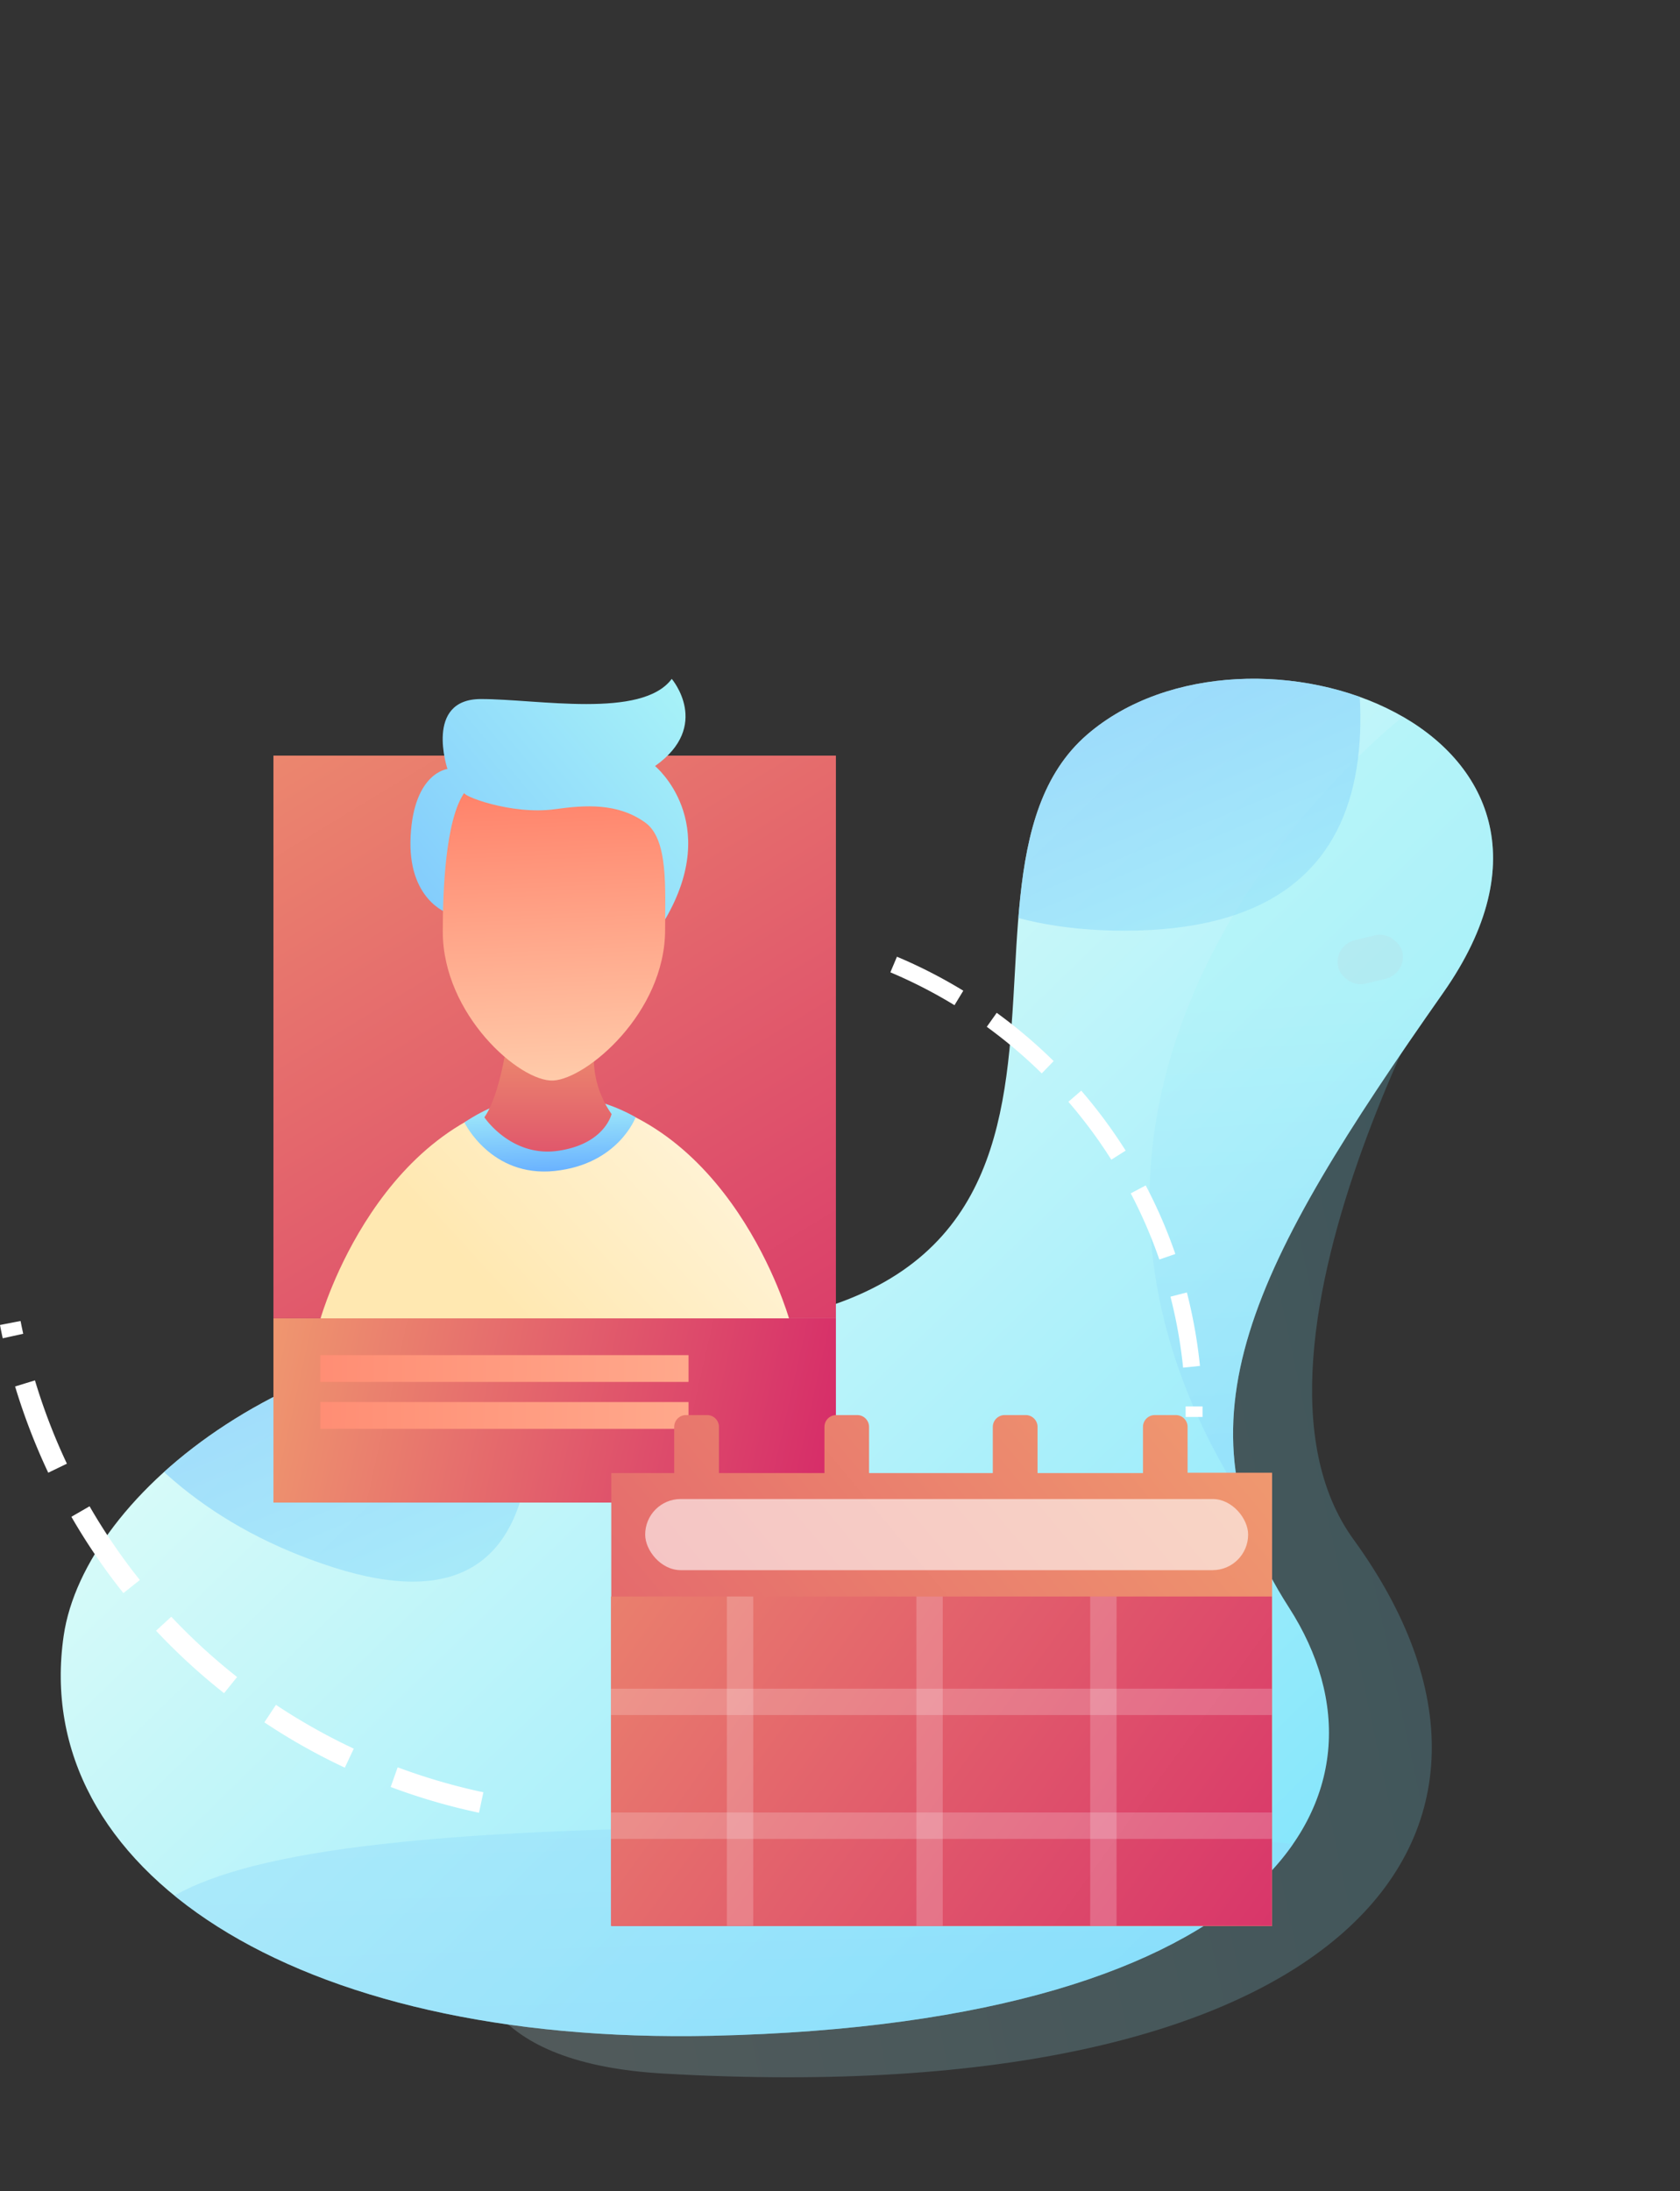 <svg xmlns="http://www.w3.org/2000/svg" xmlns:xlink="http://www.w3.org/1999/xlink" width="240.29" height="313.27"><rect width="100%" height="100%" fill="#333333" stroke="none"/><defs><style>.v{opacity:.2;fill:#fff}</style><linearGradient id="a" x1="12.2" y1="247.56" x2="323.71" y2="180.5" gradientUnits="userSpaceOnUse"><stop offset="0" stop-color="#e7fff8"/><stop offset=".59" stop-color="#7be3fc"/><stop offset="1" stop-color="#2ed0ff"/></linearGradient><linearGradient id="b" x1="58.39" y1="130.36" x2="306.95" y2="385.25" gradientUnits="userSpaceOnUse"><stop offset="0" stop-color="#e7fff8"/><stop offset="1" stop-color="#2ed0ff"/></linearGradient><clipPath id="c"><path d="M84.34 190.15c88.29 4 45.39-62.89 71.17-85.14 23-19.82 77.48-.9 50.9 36.94-27.32 38.91-39.19 61.26-22.07 87.84s-2.25 59.46-82.43 61.26c-60.17 1.35-97.66-23.89-92.8-57.21 2.98-20.35 33.89-45.59 75.23-43.69z" fill="none"/></clipPath><linearGradient id="d" x1="113.57" y1="183.05" x2="120.96" y2="402.89" gradientUnits="userSpaceOnUse"><stop offset="0" stop-color="#a8f3f8"/><stop offset="1" stop-color="#6ab2ff"/></linearGradient><linearGradient id="e" x1="202.67" y1="142.14" x2="210.46" y2="262.77" xlink:href="#d"/><linearGradient id="f" x1="181.12" y1="155.13" x2="143.82" y2="65.17" xlink:href="#d"/><linearGradient id="g" x1="71.8" y1="251.75" x2="29.93" y2="150.75" xlink:href="#d"/><linearGradient id="h" x1="86.4" y1="474.84" x2="203.83" y2="597.05" gradientTransform="translate(24.91 -288.45)" gradientUnits="userSpaceOnUse"><stop offset="0" stop-color="#f05f6f"/><stop offset="1" stop-color="#9f2c69"/></linearGradient><linearGradient id="i" x1="1443.02" y1="954.99" x2="1652.24" y2="1172.73" gradientTransform="matrix(.34 0 0 .38 -280.17 -220.9)" xlink:href="#h"/><linearGradient id="j" x1="35.05" y1="75.53" x2="123.24" y2="220.36" gradientUnits="userSpaceOnUse"><stop offset="0" stop-color="#f09a6f"/><stop offset="1" stop-color="#d62c69"/></linearGradient><linearGradient id="k" x1="130.72" y1="136.32" x2="73.78" y2="188.41" gradientUnits="userSpaceOnUse"><stop offset="0" stop-color="#fff"/><stop offset=".78" stop-color="#ffedc2"/><stop offset="1" stop-color="#ffe8b1"/></linearGradient><linearGradient id="l" x1="78.51" y1="156.55" x2="78.97" y2="167.45" xlink:href="#d"/><linearGradient id="m" x1="78.38" y1="144.66" x2="78.38" y2="177.7" xlink:href="#j"/><linearGradient id="n" x1="100.09" y1="99.51" x2="36.36" y2="152.73" xlink:href="#d"/><linearGradient id="o" x1="78.48" y1="112.79" x2="80.23" y2="154.43" gradientUnits="userSpaceOnUse"><stop offset="0" stop-color="#ff826a"/><stop offset="1" stop-color="#ffcbaa"/></linearGradient><linearGradient id="p" x1="35.68" y1="191.86" x2="119" y2="210.54" xlink:href="#j"/><linearGradient id="q" x1="22.86" y1="194.78" x2="167.38" y2="197.36" xlink:href="#o"/><linearGradient id="r" x1="22.74" y1="201.48" x2="167.26" y2="204.06" xlink:href="#o"/><linearGradient id="s" x1="181.17" y1="204.09" x2="26.26" y2="333.44" xlink:href="#j"/><linearGradient id="t" x1="61.95" y1="199.11" x2="187.74" y2="290.25" xlink:href="#j"/></defs><path d="M211.32 129.2s-37.94 63.07-17.72 90.9c30.61 42.13-1.34 82-98.75 76.35s88.79-172.4 116.47-167.25z" fill="url(#a)" opacity=".2"/><path d="M84.34 190.15c88.29 4 45.39-62.89 71.17-85.14 23-19.82 77.48-.9 50.9 36.94-27.32 38.91-39.19 61.26-22.07 87.84s-2.25 59.46-82.43 61.26c-60.17 1.35-97.66-23.89-92.8-57.21 2.98-20.35 33.89-45.59 75.23-43.69z" fill="url(#b)"/><g clip-path="url(#c)"><path d="M14.45 291.1c3.56-18.8-3.08-32.47 134.7-29.53 154.48 3.31 11.71 53.29-14.46 50.23S7.91 325.56 14.45 291.1z" fill-rule="evenodd" opacity=".43" fill="url(#d)"/><path d="M200.64 102.47s-62.09 48.24-23.7 110.58 63.35-112.77 63.35-112.77-31.54-5.28-39.65 2.19z" opacity=".34" fill="url(#e)"/><path d="M122.82 27.49s-35.25 105.57 38 105.57c81.06 0-9.34-133.06-9.34-133.06s-27.38 16.53-28.66 27.49z" fill="url(#f)" opacity=".65"/><path d="M7.81 105.93S-22 201.82 47.7 224.09 36.46 78.44 36.46 78.44 9.08 95 7.81 105.93z" fill="url(#g)" opacity=".65"/></g><rect x="90.69" y="168.41" width="15.46" height="9.14" rx="4.57" transform="rotate(-13.6 98.448 173.003)" opacity=".08" fill="url(#h)"/><rect x="191.28" y="133.97" width="9.42" height="6.39" rx="3.19" transform="rotate(-13.6 196.025 137.178)" opacity=".05" fill="url(#i)"/><path fill="url(#j)" d="M39.11 108.03h80.45v80.45H39.11z"/><path d="M79.81 156.49v-.1l-.48.05-.48-.05v.1c-24.63 2.39-33 32-33 32h67s-8.41-29.61-33.04-32z" fill="url(#k)"/><path d="M66.42 160.47s3.81 7.89 12.91 6.94 11.58-7.67 11.58-7.67-12.02-7.65-24.49.73z" fill="url(#l)"/><path d="M72.63 148.25s-1 8.14-3.35 11.49c0 0 3.83 5.75 10.53 4.79s7.66-5.26 7.66-5.26a13.93 13.93 0 0 1-2.39-10.06z" fill="url(#m)"/><path d="M64 130.53s-5.75-1.91-5.27-11 5.27-9.59 5.27-9.59-3.35-10 4.79-10 23 2.87 27.29-2.88c0 0 5.75 6.71-2.39 12.46 0 0 9.62 7.9 1.46 21.9z" fill="url(#n)"/><path d="M95.13 132.93c0 11.9-11.25 21.31-16 21.55s-15.8-9.41-15.8-21.31c0-5.76.37-16 3.11-19.87-.72.37 6.66 3.26 12.93 2.39 4.39-.61 9-.91 12.93 1.92 3.31 2.39 2.83 9.39 2.83 15.32z" fill="url(#o)"/><path fill="url(#p)" d="M39.11 188.48h80.45v26.34H39.11z"/><path fill="url(#q)" d="M45.81 193.74h52.67v3.83H45.81z"/><path fill="url(#r)" d="M45.81 200.45h52.67v3.83H45.81z"/><path d="M169.86 210.55V204a1.69 1.69 0 0 0-1.69-1.69h-3a1.69 1.69 0 0 0-1.69 1.69v6.6H148.4V204a1.69 1.69 0 0 0-1.69-1.69h-3A1.7 1.7 0 0 0 142 204v6.6h-17.7V204a1.69 1.69 0 0 0-1.69-1.69h-3a1.69 1.69 0 0 0-1.69 1.69v6.6h-15.09V204a1.69 1.69 0 0 0-1.69-1.69h-3a1.69 1.69 0 0 0-1.71 1.69v6.6h-9v64.77h94.52v-64.82z" fill="url(#s)"/><path fill="url(#t)" d="M87.39 228.25h94.53v47.08H87.39z"/><path class="v" d="M103.96 228.25h3.77v47.08h-3.77zm27.11 0h3.77v47.08h-3.77zm24.86 0h3.77v47.08h-3.77z"/><path class="v" d="M181.91 241.43v3.77H87.38v-3.77zm0 17.7v3.77H87.38v-3.77z"/><rect x="92.28" y="214.31" width="86.24" height="10.17" rx="5.08" opacity=".6" fill="#fff"/><path d="M172 202.58h-2.42v-1.51H172v1.51zm-2.78-7.05a69.6 69.6 0 0 0-1.81-10.15l2.35-.6a71.71 71.71 0 0 1 1.87 10.5zm-3.4-15.46a69.42 69.42 0 0 0-4.09-9.46l2.14-1.13a70.19 70.19 0 0 1 4.24 9.8zm-6.87-14.27a68.73 68.73 0 0 0-6.14-8.28l1.84-1.59a71.64 71.64 0 0 1 6.35 8.57zM149 153.46a70.23 70.23 0 0 0-7.86-6.66l1.42-2a71.37 71.37 0 0 1 8.14 6.9zm-12.48-9.75a69.53 69.53 0 0 0-9.17-4.7l.94-2.23a70.71 70.71 0 0 1 9.49 4.86zM68 259.05a87.18 87.18 0 0 1-12.12-3.57l1-2.81a86.83 86.83 0 0 0 11.71 3.45l.55.11-.63 2.94zm-18.68-6.33a87.92 87.92 0 0 1-11.51-6.48l1.66-2.5A86.83 86.83 0 0 0 50.6 250zm-17.27-10.65a88.49 88.49 0 0 1-9.73-8.93l2.18-2a86.33 86.33 0 0 0 9.41 8.62zm-14.4-14.31a87.82 87.82 0 0 1-7.44-10.91l2.6-1.5A84.81 84.81 0 0 0 20 225.89zM6.9 210.55a90.14 90.14 0 0 1-4.74-12.33l2.84-.87a85.3 85.3 0 0 0 4.57 11.91zM.39 191.33c-.14-.63-.27-1.27-.39-1.9l2.94-.57c.12.61.25 1.22.38 1.83z" fill="#fff"/></svg>